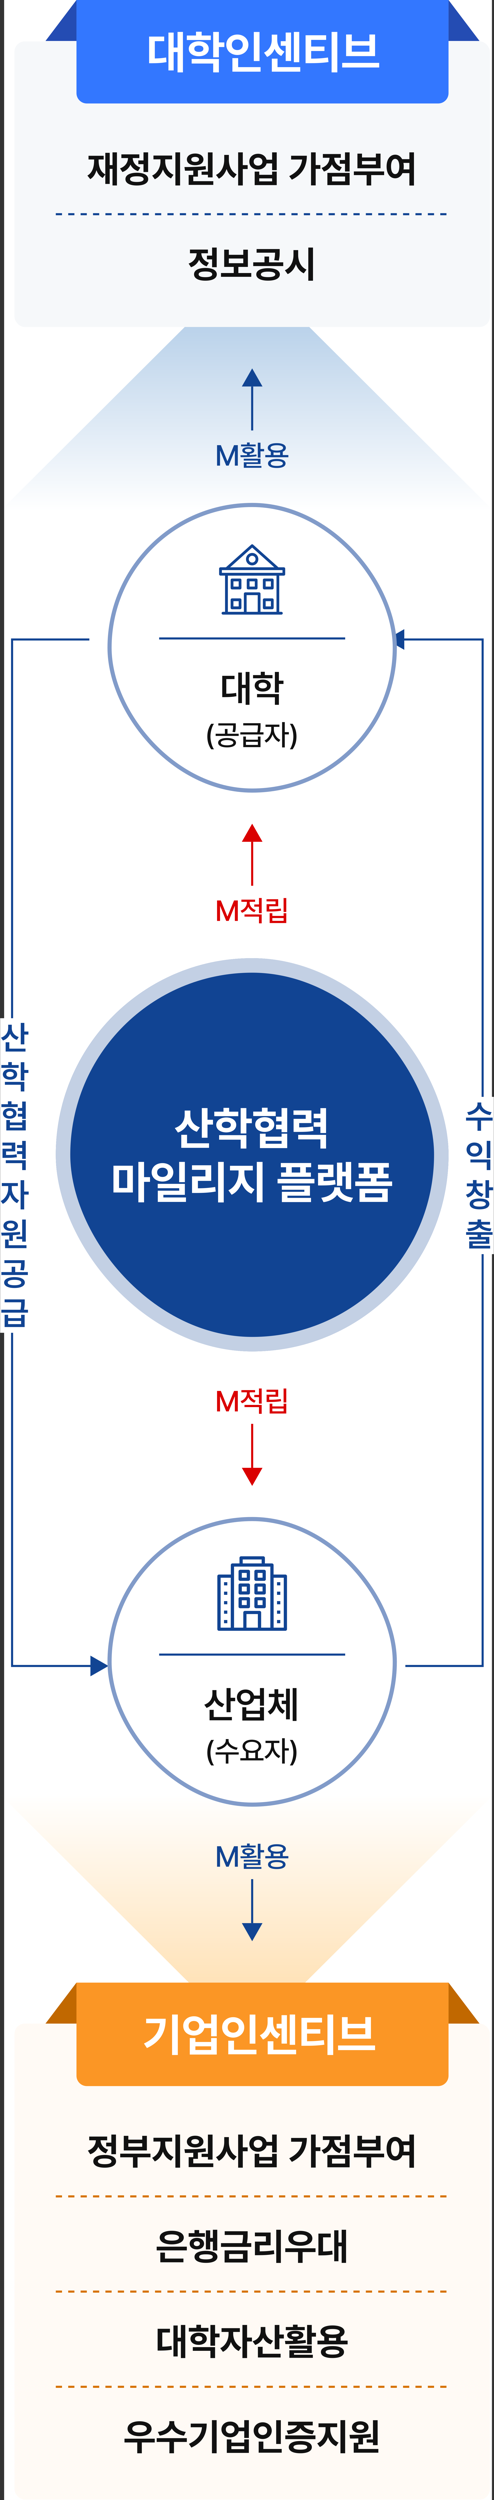 <svg width="239" height="1208" viewBox="0 0 239 1208" fill="none" xmlns="http://www.w3.org/2000/svg">
<rect x="0" y="0" width="239" height="1208" fill="#333333" stroke="none"/>
<rect width="236" height="1208" transform="translate(2)" fill="white"/>
<path d="M119.5 128L239 247L1.04033e-05 247L119.5 128Z" fill="url(#paint0_linear_1406_8673)"/>
<path d="M193.5 309L233.5 309L233.5 805L196.114 805" stroke="#114493"/>
<path d="M186.845 309L195.595 314L195.595 304L186.845 309Z" fill="#114493"/>
<path d="M45.845 805L5.845 805L5.845 309L43.23 309" stroke="#114493"/>
<path d="M52.5 805L43.75 800L43.75 810L52.5 805Z" fill="#114493"/>
<rect width="14" height="152" transform="translate(0.083 492)" fill="white"/>
<path d="M5.7 496.766C5.685 498.617 6.856 500.391 9.075 501.109L8.169 502.484C6.606 501.953 5.489 500.891 4.872 499.531C4.247 501.031 3.083 502.203 1.435 502.781L0.466 501.406C2.786 500.648 3.95 498.758 3.95 496.75L3.95 495.141H5.7V496.766ZM2.731 508.109V503.625H4.513V506.703H12.341V508.109H2.731ZM10.044 504.641V494.266H11.778V498.438H13.747V499.906H11.778V504.641H10.044ZM9.028 514.625V516H0.653L0.653 514.625H3.981V513.203H5.716L5.716 514.625H9.028ZM1.372 519.125C1.372 517.578 2.802 516.547 4.841 516.547C6.88 516.547 8.286 517.578 8.294 519.125C8.286 520.672 6.88 521.703 4.841 521.703C2.802 521.703 1.372 520.672 1.372 519.125ZM2.372 524.156V522.766H11.778V527.391H10.044V524.156H2.372ZM3.06 519.125C3.052 519.922 3.771 520.367 4.841 520.359C5.911 520.367 6.638 519.922 6.638 519.125C6.638 518.328 5.911 517.859 4.841 517.859C3.771 517.859 3.052 518.328 3.06 519.125ZM10.044 522.109V513.266H11.778V517.016H13.747V518.438H11.778V522.109H10.044ZM8.56 533.562V534.938H0.669L0.669 533.562H3.825V532.156H5.56V533.562H8.56ZM1.403 538C1.396 536.477 2.739 535.445 4.669 535.438C6.591 535.445 7.974 536.477 7.981 538C7.974 539.531 6.591 540.547 4.669 540.547C2.739 540.547 1.396 539.531 1.403 538ZM3.028 538C3.021 538.789 3.669 539.281 4.669 539.281C5.669 539.281 6.356 538.789 6.356 538C6.356 537.219 5.669 536.75 4.669 536.75C3.669 536.75 3.021 537.219 3.028 538ZM3.06 546.219V541.203H4.794V542.391H10.747V541.203H12.466V546.219H3.06ZM4.794 544.859H10.747V543.703H4.794V544.859ZM8.638 539.547V538.156H10.731V536.781H8.653L8.653 535.375H10.731V532.266H12.466L12.466 540.656H10.731V539.547H8.638ZM7.388 552.109V556.359H2.935V558.094C5.208 558.094 6.497 558.031 7.997 557.75L8.169 559.156C6.481 559.445 5.021 559.484 2.247 559.484H1.216L1.216 555.062H5.653V553.484H1.185V552.109H7.388ZM2.81 562.031L2.81 560.641H12.466L12.466 565.391H10.731L10.731 562.031H2.81ZM8.231 557.641V556.25H10.731V554.672H8.231V553.281H10.731V551.281H12.466V559.969H10.731V557.641H8.231ZM5.7 574.281C5.692 576.461 7.005 578.945 9.231 579.984L8.263 581.359C6.669 580.609 5.489 579.094 4.856 577.328C4.216 579.266 2.981 580.922 1.356 581.703L0.341 580.344C2.591 579.273 3.958 576.633 3.966 574.281V573.094H0.888L0.888 571.656H8.653V573.094H5.7V574.281ZM9.966 584.391V570.266H11.7V575.766H13.872V577.219H11.7V584.391H9.966ZM12.481 589.281L12.481 599.969H10.731V598.734H7.966V597.516H10.731L10.731 589.281H12.481ZM0.575 595.625C3.177 595.609 6.685 595.586 9.685 595.203L9.778 596.453C8.614 596.648 7.411 596.773 6.216 596.859V599.578H4.481V596.953C3.161 597.008 1.903 597.016 0.794 597.016L0.575 595.625ZM1.653 592.297C1.653 590.805 3.091 589.789 5.185 589.797C7.239 589.789 8.685 590.805 8.7 592.297C8.685 593.812 7.239 594.773 5.185 594.781C3.091 594.773 1.653 593.812 1.653 592.297ZM2.45 603.109V598.938H4.185L4.185 601.703H12.81V603.109H2.45ZM3.294 592.297C3.294 593.062 4.052 593.508 5.185 593.516C6.263 593.508 7.036 593.062 7.044 592.297C7.036 591.531 6.263 591.07 5.185 591.078C4.052 591.07 3.294 591.531 3.294 592.297ZM6.997 617.094C10.067 617.102 12.005 618.07 12.013 619.75C12.005 621.391 10.067 622.375 6.997 622.375C3.958 622.375 1.997 621.391 1.997 619.75C1.997 618.07 3.958 617.102 6.997 617.094ZM0.669 616.078V614.672H5.638V612.109H7.356V614.672H13.481V616.078H0.669ZM2.138 610.312V608.938H11.919V610.109C11.927 611.227 11.927 612.414 11.528 613.859L9.81 613.703C10.161 612.336 10.185 611.336 10.185 610.312H2.138ZM3.747 619.75C3.731 620.578 4.958 621.031 6.997 621.031C9.044 621.031 10.278 620.578 10.294 619.75C10.278 618.891 9.044 618.406 6.997 618.406C4.958 618.406 3.731 618.891 3.747 619.75ZM3.935 635.312V636.938H10.2V635.312H11.919V641.219H2.231L2.231 635.312H3.935ZM0.638 634.266V632.875H9.903C10.2 631.383 10.231 630.258 10.231 629.266H2.231V627.875H11.966V628.969C11.974 630.047 11.974 631.219 11.622 632.875H13.544V634.266H0.638ZM3.935 639.812H10.2V638.281H3.935V639.812Z" fill="#114493"/>
<rect width="14" height="76" transform="translate(224.917 530)" fill="white"/>
<path d="M232.831 533.438C232.823 535.211 234.815 537.016 237.831 537.406L237.144 538.812C234.745 538.453 232.839 537.273 231.917 535.68C230.995 537.273 229.097 538.453 226.722 538.812L226.034 537.406C229.019 537.016 231.003 535.227 231.003 533.438V532.719H232.831V533.438ZM225.472 541.469V540.031H238.347V541.469H232.737V546.391H231.019V541.469H225.472ZM237.237 560.281V565.391H235.487V561.688H227.597V560.281H237.237ZM225.722 555.469C225.722 553.484 227.347 552.062 229.534 552.078C231.714 552.062 233.339 553.484 233.331 555.469C233.339 557.484 231.714 558.883 229.534 558.891C227.347 558.883 225.722 557.484 225.722 555.469ZM227.425 555.469C227.417 556.672 228.3 557.414 229.534 557.406C230.745 557.414 231.628 556.672 231.628 555.469C231.628 554.289 230.745 553.555 229.534 553.547C228.3 553.555 227.417 554.289 227.425 555.469ZM235.487 559.594V551.266H237.237V559.594H235.487ZM230.55 573.281C230.542 574.836 231.69 576.32 233.909 576.922L233.112 578.297C231.495 577.852 230.347 576.898 229.706 575.688C229.089 577.055 227.917 578.125 226.253 578.641L225.409 577.281C227.636 576.648 228.815 575.008 228.815 573.281V573.219H225.862V571.844H228.815V570.203H230.565V571.844H233.503V573.219H230.55V573.281ZM227.237 581.75C227.237 580.078 229.05 579.125 232.019 579.125C234.964 579.125 236.745 580.078 236.753 581.75C236.745 583.406 234.964 584.359 232.019 584.359C229.05 584.359 227.237 583.406 227.237 581.75ZM228.972 581.75C228.972 582.594 230.058 583.031 232.019 583.031C233.948 583.031 235.034 582.594 235.034 581.75C235.034 580.891 233.948 580.469 232.019 580.469C230.058 580.469 228.972 580.891 228.972 581.75ZM234.878 578.828V570.266H236.612V573.719H238.581V575.141H236.612V578.828H234.878ZM238.315 595.375V596.656H232.753V597.688H236.737V601H228.706V601.969H237.128V603.266H227.003V599.812H235.034V598.938H226.987V597.688H231.034V596.656H225.503V595.375H238.315ZM226.065 593.609C228.854 593.469 230.495 592.719 230.854 591.719H226.737V590.422H231.034V589.234H232.753V590.422H237.081V591.719H232.933C233.276 592.719 234.917 593.469 237.737 593.609L237.222 594.906C234.683 594.75 232.784 594.062 231.894 592.922C231.003 594.062 229.112 594.75 226.55 594.906L226.065 593.609Z" fill="#114493"/>
<path d="M119.5 986L239 867L-1.04033e-05 867L119.5 986Z" fill="url(#paint1_linear_1406_8673)"/>
<rect x="7" y="20" width="230" height="138" rx="5" fill="#F6F8FA"/>
<path d="M56.574 73.621V89.617H54.43V81.602H53.076V88.879H50.949V84.3L49.684 85.978C48.198 85.196 47.24 83.869 46.669 82.243C46.142 84.115 45.201 85.644 43.672 86.559L42.283 84.836C44.718 83.465 45.526 80.635 45.535 77.576V77.066H42.828V75.273H50.158V77.066H47.715V77.576C47.715 80.362 48.541 83.017 50.949 84.265V73.85H53.076V79.773H54.43V73.621H56.574ZM71.656 73.621V83.113H69.424V79.334H66.928V77.523H69.424V73.621H71.656ZM58.068 81.356C60.688 80.477 61.883 78.385 61.935 76.381H58.719V74.588H67.402V76.381H64.221C64.265 78.244 65.407 80.125 67.894 80.951L66.787 82.709C65.029 82.138 63.808 80.978 63.113 79.545C62.41 81.171 61.127 82.481 59.228 83.131L58.068 81.356ZM60.688 86.559C60.688 84.616 62.779 83.474 66.189 83.465C69.608 83.474 71.7 84.616 71.709 86.559C71.7 88.501 69.608 89.635 66.189 89.635C62.779 89.635 60.688 88.501 60.688 86.559ZM62.92 86.559C62.92 87.473 64.071 87.93 66.189 87.93C68.316 87.93 69.468 87.473 69.477 86.559C69.468 85.636 68.316 85.179 66.189 85.188C64.071 85.179 62.92 85.636 62.92 86.559ZM79.936 77.981C79.927 80.564 81.263 83.333 83.943 84.449L82.731 86.207C80.85 85.407 79.549 83.816 78.828 81.883C78.107 83.983 76.78 85.741 74.891 86.611L73.607 84.836C76.262 83.649 77.633 80.688 77.633 77.981V76.996H74.24V75.168H83.275V76.996H79.936V77.981ZM84.857 89.617V73.621H87.125V89.617H84.857ZM102.84 73.639V85.715H100.59V84.449H97.531V82.92H100.59V73.639H102.84ZM89.234 80.723C92.161 80.705 96.116 80.661 99.5 80.248L99.623 81.848C98.357 82.059 97.048 82.208 95.756 82.305V85.346H93.506V87.543H103.191V89.336H91.273V84.555H93.506V82.436C92.073 82.489 90.711 82.498 89.498 82.498L89.234 80.723ZM90.412 77.049C90.412 75.344 92.056 74.175 94.438 74.184C96.758 74.175 98.419 75.344 98.428 77.049C98.419 78.763 96.758 79.87 94.438 79.861C92.056 79.87 90.412 78.763 90.412 77.049ZM92.539 77.049C92.53 77.822 93.295 78.253 94.438 78.244C95.51 78.253 96.283 77.822 96.301 77.049C96.283 76.258 95.51 75.818 94.438 75.818C93.295 75.818 92.53 76.258 92.539 77.049ZM110.732 77.242C110.724 80.107 111.945 82.999 114.512 84.238L113.158 86.031C111.444 85.179 110.284 83.597 109.625 81.672C108.922 83.737 107.691 85.434 105.881 86.33L104.492 84.519C107.208 83.272 108.482 80.213 108.482 77.242V74.852H110.732V77.242ZM115.215 89.617V73.621H117.465V79.791H119.82V81.689H117.465V89.617H115.215ZM124.865 74.307C126.904 74.289 128.53 75.458 128.97 77.172H131.65V73.621H133.883V82.217H131.65V78.965H128.979C128.565 80.723 126.922 81.918 124.865 81.918C122.404 81.918 120.594 80.318 120.611 78.086C120.594 75.897 122.404 74.289 124.865 74.307ZM122.738 78.086C122.729 79.281 123.608 80.037 124.865 80.037C126.078 80.037 126.948 79.281 126.957 78.086C126.948 76.891 126.078 76.161 124.865 76.17C123.608 76.161 122.729 76.891 122.738 78.086ZM123.213 89.441V82.92H125.428V84.467H131.65V82.92H133.883V89.441H123.213ZM125.428 87.631H131.65V86.189H125.428V87.631ZM152.727 73.621V79.756H154.994V81.602H152.727V89.582H150.477V73.621H152.727ZM139.93 85.1C143.718 83.201 145.757 80.652 146.179 77.084H140.844V75.256H148.455C148.438 80.037 146.574 84.177 141.195 86.822L139.93 85.1ZM169.145 73.621V82.867H166.912V79.141H164.381V77.312H166.912V73.621H169.145ZM155.574 81.127C158.167 80.292 159.362 78.253 159.424 76.24H156.207V74.43H164.891V76.24H161.709C161.735 78.068 162.887 79.993 165.383 80.828L164.275 82.603C162.5 82.023 161.278 80.855 160.584 79.413C159.881 81.013 158.598 82.287 156.717 82.885L155.574 81.127ZM158.387 89.441V83.535H169.145V89.441H158.387ZM160.637 87.648H166.947V85.293H160.637V87.648ZM185.844 82.85V84.607H179.586V89.617H177.371V84.607H171.201V82.85H185.844ZM172.924 81.303V74.236H175.139V76.082H181.854V74.236H184.104V81.303H172.924ZM175.139 79.51H181.854V77.84H175.139V79.51ZM191.188 74.746C192.629 74.746 193.824 75.528 194.554 76.908H198.061V73.621H200.275V89.652H198.061V83.658H194.721C194.009 85.24 192.734 86.154 191.188 86.154C188.762 86.154 187.021 83.957 187.039 80.441C187.021 76.952 188.762 74.746 191.188 74.746ZM189.184 80.441C189.175 82.823 189.992 84.124 191.188 84.115C192.392 84.124 193.191 82.823 193.191 80.441C193.191 78.068 192.392 76.768 191.188 76.768C189.992 76.768 189.175 78.068 189.184 80.441ZM195.178 78.719C195.283 79.246 195.336 79.826 195.336 80.441C195.336 80.942 195.301 81.417 195.23 81.865H198.061V78.719H195.178Z" fill="#111111"/>
<line x1="27" y1="103.5" x2="217" y2="103.5" stroke="#114493" stroke-dasharray="3 3"/>
<path d="M104.844 119.621V129.113H102.611V125.334H100.115V123.523H102.611V119.621H104.844ZM91.256 127.355C93.875 126.477 95.07 124.385 95.123 122.381H91.906V120.588H100.59V122.381H97.408C97.452 124.244 98.595 126.125 101.082 126.951L99.975 128.709C98.217 128.138 96.995 126.978 96.301 125.545C95.598 127.171 94.314 128.48 92.416 129.131L91.256 127.355ZM93.875 132.559C93.875 130.616 95.967 129.474 99.377 129.465C102.796 129.474 104.888 130.616 104.896 132.559C104.888 134.501 102.796 135.635 99.377 135.635C95.967 135.635 93.875 134.501 93.875 132.559ZM96.107 132.559C96.107 133.473 97.259 133.93 99.377 133.93C101.504 133.93 102.655 133.473 102.664 132.559C102.655 131.636 101.504 131.179 99.377 131.188C97.259 131.179 96.107 131.636 96.107 132.559ZM121.561 131.926V133.754H106.918V131.926H113.088V128.973H108.465V120.641H110.715V123.119H117.693V120.641H119.926V128.973H115.32V131.926H121.561ZM110.715 127.18H117.693V124.912H110.715V127.18ZM129.682 129.588C133.18 129.588 135.377 130.695 135.395 132.611C135.377 134.501 133.18 135.626 129.682 135.617C126.21 135.626 123.978 134.501 123.986 132.611C123.978 130.695 126.21 129.588 129.682 129.588ZM122.51 128.568V126.758H127.959V123.963H130.174V126.758H137.029V128.568H122.51ZM124.145 122.1V120.342H135.307V121.643C135.315 122.917 135.315 124.288 134.85 125.932L132.652 125.721C133.013 124.271 133.057 123.189 133.074 122.1H124.145ZM126.219 132.611C126.21 133.473 127.476 133.912 129.682 133.912C131.888 133.912 133.162 133.473 133.162 132.611C133.162 131.724 131.888 131.249 129.682 131.258C127.476 131.249 126.21 131.724 126.219 132.611ZM144.254 123.242C144.245 126.178 145.581 129.122 148.297 130.273L146.979 132.066C145.15 131.24 143.885 129.641 143.155 127.663C142.435 129.825 141.125 131.565 139.174 132.453L137.82 130.59C140.615 129.412 141.978 126.345 141.986 123.242V120.852H144.254V123.242ZM149.158 135.652V119.621H151.426V135.652H149.158Z" fill="#111111"/>
<path d="M36.999 0L37 19.8H22L36.999 0Z" fill="#244CB3"/>
<path d="M37 0H217V45C217 47.761 214.761 50 212 50H42C39.239 50 37 47.761 37 45V0Z" fill="#3377FF"/>
<path d="M217.001 0L217 19.8H232L217.001 0Z" fill="#244CB3"/>
<path d="M88.497 15.426V34.977H85.898V25.158H84.007V34.031H81.493V15.748H84.007V22.967H85.898V15.426H88.497ZM72.148 30.551V17.682H79.431V19.895H74.898V28.252C76.788 28.22 78.464 28.112 80.355 27.779L80.548 30.014C78.163 30.465 76.079 30.54 73.501 30.551H72.148ZM101.984 17.166V19.336H90.383V17.166H94.83V15.318H97.558V17.166H101.984ZM91.328 23.568C91.328 21.42 93.348 19.97 96.183 19.959C99.03 19.97 100.996 21.42 100.996 23.568C100.996 25.717 99.03 27.167 96.183 27.178C93.348 27.167 91.328 25.717 91.328 23.568ZM92.725 30.701V28.51H105.894V34.977H103.144V30.701H92.725ZM94.014 23.568C94.003 24.567 94.873 25.083 96.183 25.072C97.505 25.083 98.396 24.567 98.396 23.568C98.396 22.559 97.505 22.021 96.183 22.021C94.873 22.021 94.003 22.559 94.014 23.568ZM103.144 27.693V15.426H105.894V20.496H108.537V22.73H105.894V27.693H103.144ZM125.548 15.447V29.498H122.798V15.447H125.548ZM109.477 21.613C109.477 18.745 111.819 16.683 114.827 16.693C117.824 16.683 120.166 18.745 120.176 21.613C120.166 24.524 117.824 26.576 114.827 26.576C111.819 26.576 109.477 24.524 109.477 21.613ZM112.163 21.613C112.141 23.246 113.291 24.191 114.827 24.191C116.309 24.191 117.459 23.246 117.469 21.613C117.459 20.023 116.309 19.067 114.827 19.078C113.291 19.067 112.141 20.023 112.163 21.613ZM112.442 34.633V28.08H115.214V32.441H126.063V34.633H112.442ZM144.771 15.426V30.057H142.171V15.426H144.771ZM127.734 25.438C130.398 24.159 131.472 21.602 131.472 19.293V16.736H134.136V19.293C134.125 21.549 135.103 23.794 137.617 24.943L136.091 27.049C134.523 26.318 133.47 25.083 132.826 23.59C132.138 25.298 130.967 26.716 129.238 27.521L127.734 25.438ZM131.515 34.633V28.338H134.265V32.441H145.265V34.633H131.515ZM135.833 22.129V19.895H138.218V15.727H140.818V29.477H138.218V22.129H135.833ZM157.785 17.037V19.271H150.545V22.494H156.969V24.643H150.545V28.338C153.542 28.316 155.927 28.198 158.666 27.779L158.924 29.992C155.852 30.443 153.048 30.529 149.514 30.529H147.838V17.037H157.785ZM160.428 34.977V15.426H163.199V34.977H160.428ZM183.454 30.379V32.613H165.557V30.379H183.454ZM167.448 27.113V16.672H170.198V19.916H178.727V16.672H181.456V27.113H167.448ZM170.198 24.965H178.727V22.043H170.198V24.965Z" fill="white"/>
<path fill-rule="evenodd" clip-rule="evenodd" d="M121.5 186.75L121.5 208L122.5 208L122.5 186.75L121.5 186.75Z" fill="#114493"/>
<path d="M122 178L117 186.75L127 186.75L122 178Z" fill="#114493"/>
<path d="M105.012 215.102H106.844L109.975 222.771H110.098L113.229 215.102H115.061V225H113.625V217.85H113.529L110.631 224.986H109.441L106.529 217.836H106.447V225H105.012V215.102ZM126.022 213.912V216.961H127.772V218.068H126.022V221.131H124.723V213.912H126.022ZM116.301 219.969C117.252 219.969 118.352 219.962 119.501 219.935V219.244C118.092 219.114 117.217 218.547 117.231 217.631C117.217 216.633 118.366 216.045 120.143 216.045C121.907 216.045 123.048 216.633 123.055 217.631C123.048 218.54 122.187 219.107 120.799 219.244V219.88C121.893 219.832 123.001 219.743 124.026 219.6L124.135 220.447C121.504 220.878 118.591 220.898 116.438 220.898L116.301 219.969ZM116.616 215.689V214.787H119.501V213.803H120.799V214.787H123.684V215.689H116.616ZM117.928 222.553V221.65H126.022V224.207H119.255V225.137H126.473V226.039H117.956V223.373H124.737V222.553H117.928ZM118.462 217.631C118.462 218.123 119.097 218.424 120.143 218.424C121.175 218.424 121.818 218.123 121.811 217.631C121.818 217.159 121.175 216.893 120.143 216.893C119.097 216.893 118.462 217.159 118.462 217.631ZM139.513 219.887V220.939H128.343V219.887H131.023V218.239C130.073 217.856 129.539 217.241 129.546 216.428C129.539 214.972 131.228 214.124 133.921 214.131C136.608 214.124 138.289 214.972 138.296 216.428C138.289 217.241 137.756 217.856 136.806 218.246V219.887H139.513ZM129.669 223.947C129.669 222.546 131.255 221.773 133.921 221.773C136.553 221.773 138.139 222.546 138.146 223.947C138.139 225.362 136.553 226.135 133.921 226.135C131.255 226.135 129.669 225.362 129.669 223.947ZM130.886 216.428C130.879 217.248 132.014 217.706 133.921 217.713C135.815 217.706 136.963 217.248 136.956 216.428C136.963 215.607 135.815 215.136 133.921 215.129C132.014 215.136 130.879 215.607 130.886 216.428ZM130.982 223.947C130.975 224.713 132.048 225.15 133.921 225.137C135.767 225.15 136.847 224.713 136.847 223.947C136.847 223.195 135.767 222.771 133.921 222.771C132.048 222.771 130.975 223.195 130.982 223.947ZM132.335 219.887H135.521V218.581C135.042 218.656 134.502 218.697 133.921 218.697C133.347 218.697 132.814 218.656 132.335 218.588V219.887Z" fill="#114493"/>
<rect x="53" y="244" width="138" height="138" rx="69" fill="white"/>
<rect x="53" y="244" width="138" height="138" rx="69" stroke="#819BC9" stroke-width="2"/>
<g clip-path="url(#clip0_1406_8673)">
<path d="M137.334 274.117H134.693L122.451 263.173C122.193 262.935 121.807 262.935 121.549 263.173L109.307 274.117H106.666C106.301 274.117 106 274.42 106 274.787V277.464C106 277.831 106.301 278.133 106.666 278.133H108.878V295.64H107.868C107.503 295.64 107.203 295.942 107.203 296.309C107.203 296.676 107.503 296.978 107.868 296.978H136.132C136.497 296.978 136.797 296.676 136.797 296.309C136.797 295.942 136.497 295.64 136.132 295.64H135.101V278.154H137.313C137.678 278.154 137.979 277.852 137.979 277.485V274.808C138 274.42 137.699 274.117 137.334 274.117ZM122 264.576L132.674 274.117H111.326L122 264.576ZM119.315 295.64V287.566H124.685V295.64H119.315ZM133.769 295.64H126.038V286.897C126.038 286.53 125.737 286.228 125.372 286.228H118.65C118.285 286.228 117.984 286.53 117.984 286.897V295.64H110.252V278.154H133.769V295.64ZM136.647 276.794H107.353V275.477H136.668V276.794H136.647Z" fill="#114493"/>
<path d="M122 267.188C120.346 267.188 119.015 268.526 119.015 270.189C119.015 271.851 120.346 273.189 122 273.189C123.654 273.189 124.985 271.851 124.985 270.189C124.985 268.526 123.654 267.188 122 267.188ZM122 271.829C121.098 271.829 120.368 271.095 120.368 270.189C120.368 269.282 121.098 268.548 122 268.548C122.902 268.548 123.632 269.282 123.632 270.189C123.632 271.095 122.902 271.829 122 271.829Z" fill="#114493"/>
<path d="M112.25 284.803H116.137C116.502 284.803 116.803 284.501 116.803 284.134V280.227C116.803 279.86 116.502 279.557 116.137 279.557H112.25C111.885 279.557 111.584 279.86 111.584 280.227V284.134C111.584 284.501 111.885 284.803 112.25 284.803ZM112.937 280.896H115.471V283.443H112.937V280.896Z" fill="#114493"/>
<path d="M120.046 284.803H123.933C124.298 284.803 124.599 284.501 124.599 284.134V280.227C124.599 279.86 124.298 279.558 123.933 279.558H120.046C119.681 279.558 119.38 279.86 119.38 280.227V284.134C119.38 284.501 119.681 284.803 120.046 284.803ZM120.733 280.896H123.267V283.443H120.733V280.896Z" fill="#114493"/>
<path d="M127.842 284.803H131.729C132.094 284.803 132.395 284.501 132.395 284.134V280.227C132.395 279.86 132.094 279.557 131.729 279.557H127.842C127.476 279.557 127.176 279.86 127.176 280.227V284.134C127.176 284.501 127.476 284.803 127.842 284.803ZM128.529 280.896H131.063V283.443H128.529V280.896Z" fill="#114493"/>
<path d="M112.25 294.388H116.137C116.502 294.388 116.803 294.086 116.803 293.719V289.812C116.803 289.445 116.502 289.142 116.137 289.142H112.25C111.885 289.142 111.584 289.445 111.584 289.812V293.719C111.584 294.086 111.885 294.388 112.25 294.388ZM112.937 290.481H115.471V293.028H112.937V290.481Z" fill="#114493"/>
<path d="M127.842 294.388H131.729C132.094 294.388 132.395 294.086 132.395 293.719V289.812C132.395 289.445 132.094 289.142 131.729 289.142H127.842C127.476 289.142 127.176 289.445 127.176 289.812V293.719C127.176 294.086 127.476 294.388 127.842 294.388ZM128.529 290.481H131.063V293.028H128.529V290.481Z" fill="#114493"/>
</g>
<line x1="77" y1="308.5" x2="167" y2="308.5" stroke="#114493"/>
<path d="M120.703 324.674V340.564H118.84V332.461H117.047V339.756H115.254V324.973H117.047V330.896H118.84V324.674H120.703ZM107.52 336.855V326.555H113.461V328.137H109.488V335.203C111.211 335.186 112.635 335.098 114.252 334.799L114.393 336.398C112.468 336.785 110.807 336.838 108.592 336.855H107.52ZM131.843 326.203V327.75H122.422V326.203H126.166V324.604H128.117V326.203H131.843ZM123.23 331.266C123.23 329.525 124.839 328.365 127.132 328.365C129.426 328.365 131.008 329.525 131.017 331.266C131.008 333.006 129.426 334.166 127.132 334.166C124.839 334.166 123.23 333.006 123.23 331.266ZM124.355 336.926V335.361H134.937V340.564H132.986V336.926H124.355ZM125.129 331.266C125.12 332.162 125.928 332.663 127.132 332.654C128.337 332.663 129.154 332.162 129.154 331.266C129.154 330.369 128.337 329.842 127.132 329.842C125.928 329.842 125.12 330.369 125.129 331.266ZM132.986 334.623V324.674H134.937V328.893H137.152V330.492H134.937V334.623H132.986Z" fill="#111111"/>
<path d="M100.312 355.898C100.312 353.472 100.962 351.455 102.186 349.732H103.525C102.575 351.004 101.823 353.602 101.816 355.898C101.823 358.195 102.575 360.786 103.525 362.064H102.186C100.962 360.342 100.312 358.325 100.312 355.898ZM109.839 356.609C112.491 356.609 114.166 357.45 114.173 358.879C114.166 360.301 112.491 361.142 109.839 361.135C107.214 361.142 105.532 360.301 105.532 358.879C105.532 357.45 107.214 356.609 109.839 356.609ZM104.329 355.598V354.545H108.799V352.248H110.071V354.545H115.471V355.598H104.329ZM105.628 350.553V349.514H114.077V350.539C114.084 351.517 114.084 352.528 113.735 353.793L112.464 353.656C112.792 352.405 112.792 351.503 112.792 350.553H105.628ZM106.831 358.879C106.817 359.672 107.986 360.13 109.839 360.137C111.712 360.13 112.874 359.672 112.887 358.879C112.874 358.072 111.712 357.601 109.839 357.594C107.986 357.601 106.817 358.072 106.831 358.879ZM118.982 355.898V357.43H124.765V355.898H126.036V361.012H117.697V355.898H118.982ZM116.275 354.9V353.848H124.471C124.765 352.446 124.779 351.407 124.779 350.512H117.683V349.445H126.064V350.375C126.071 351.305 126.071 352.364 125.749 353.848H127.486V354.9H116.275ZM118.982 359.945H124.765V358.441H118.982V359.945ZM132.5 352.521C132.493 354.456 133.771 356.616 135.631 357.498L134.892 358.51C133.518 357.854 132.425 356.473 131.871 354.873C131.31 356.616 130.162 358.127 128.767 358.824L128.002 357.799C129.861 356.903 131.208 354.593 131.215 352.521V351.223H128.453V350.143H135.166V351.223H132.5V352.521ZM136.478 361.162V348.912H137.777V353.766H139.746V354.859H137.777V361.162H136.478ZM143.434 355.898C143.434 358.325 142.785 360.342 141.561 362.064H140.221C141.171 360.793 141.923 358.195 141.93 355.898C141.923 353.602 141.171 351.011 140.221 349.732H141.561C142.785 351.455 143.434 353.472 143.434 355.898Z" fill="#111111"/>
<path fill-rule="evenodd" clip-rule="evenodd" d="M122.5 406.75V428H121.5V406.75H122.5Z" fill="#DA0000"/>
<path d="M122 398L127 406.75H117L122 398Z" fill="#DA0000"/>
<path d="M105.012 435.102H106.844L109.975 442.771H110.098L113.229 435.102H115.061V445H113.625V437.85H113.529L110.631 444.986H109.441L106.529 437.836H106.447V445H105.012V435.102ZM120.772 436.086C120.765 437.631 121.873 439.142 123.725 439.777L123.055 440.789C121.681 440.317 120.663 439.333 120.13 438.123C119.596 439.47 118.523 440.55 117.067 441.062L116.397 440.037C118.277 439.395 119.453 437.761 119.446 436.1V435.758H116.794V434.705H123.397V435.758H120.772V436.086ZM118.297 442.908V441.855H126.596V446.162H125.297V442.908H118.297ZM123.028 438.096V437.029H125.297V433.912H126.596V441.24H125.297V438.096H123.028ZM138.501 433.926V440.68H137.202V433.926H138.501ZM128.958 435.553V434.5H134.591V437.918H130.257V439.367C132.404 439.36 133.969 439.306 135.835 438.998L135.999 440.051C133.996 440.379 132.328 440.434 130.011 440.447H128.986V436.906H133.306V435.553H128.958ZM130.462 446.012V441.254H131.761V442.58H137.216V441.254H138.501V446.012H130.462ZM131.761 444.959H137.216V443.605H131.761V444.959Z" fill="#DA0000"/>
<rect x="27" y="463" width="190" height="190" rx="95" fill="#114493"/>
<rect x="30.5" y="466.5" width="183" height="183" rx="91.5" stroke="white" stroke-opacity="0.75" stroke-width="7"/>
<path d="M92.102 538.777C92.091 541.28 93.509 543.708 96.678 544.729L95.238 546.877C93.1 546.157 91.618 544.761 90.769 542.978C89.899 544.933 88.342 546.469 86.086 547.242L84.561 545.072C87.901 544.041 89.33 541.42 89.352 538.756V536.629H92.102V538.777ZM87.697 554.633V548.338H90.49V552.441H101.125V554.633H87.697ZM97.644 549.756V535.426H100.394V541.076H103.037V543.396H100.394V549.756H97.644ZM115.278 537.166V539.336H103.676V537.166H108.124V535.318H110.852V537.166H115.278ZM104.622 543.568C104.622 541.42 106.641 539.97 109.477 539.959C112.324 539.97 114.29 541.42 114.29 543.568C114.29 545.717 112.324 547.167 109.477 547.178C106.641 547.167 104.622 545.717 104.622 543.568ZM106.018 550.701V548.51H119.188V554.977H116.438V550.701H106.018ZM107.307 543.568C107.297 544.567 108.167 545.083 109.477 545.072C110.798 545.083 111.69 544.567 111.69 543.568C111.69 542.559 110.798 542.021 109.477 542.021C108.167 542.021 107.297 542.559 107.307 543.568ZM116.438 547.693V535.426H119.188V540.496H121.831V542.73H119.188V547.693H116.438ZM133.384 537.123V539.271H122.513V537.123H126.724V535.254H129.452V537.123H133.384ZM123.48 543.396C123.458 541.291 125.36 539.83 128.056 539.83C130.742 539.83 132.675 541.291 132.697 543.396C132.675 545.513 130.742 546.931 128.056 546.941C125.36 546.931 123.458 545.513 123.48 543.396ZM125.757 554.762V547.801H128.507V549.24H136.242V547.801H138.949V554.762H125.757ZM126.036 543.396C126.026 544.374 126.821 544.954 128.056 544.943C129.281 544.954 130.14 544.374 130.14 543.396C130.14 542.419 129.281 541.882 128.056 541.871C126.821 541.882 126.026 542.419 126.036 543.396ZM128.507 552.656H136.242V551.281H128.507V552.656ZM133.556 545.652V543.461H136.22V541.807H133.599V539.594H136.22V535.426H138.949V547.07H136.22V545.652H133.556ZM150.652 536.564V542.666H144.744V544.75C147.645 544.75 149.385 544.653 151.361 544.277L151.619 546.469C149.331 546.877 147.279 546.931 143.498 546.941H142.037V540.625H147.902V538.713H141.994V536.564H150.652ZM144.272 550.551V548.359H157.742V554.977H155.014V550.551H144.272ZM151.77 544.471V542.301H155.014V540.324H151.77V538.154H155.014V535.447H157.742V547.479H155.014V544.471H151.77ZM64.279 563.273V576.207H54.89V563.273H64.279ZM57.597 574.037H61.55V565.422H57.597V574.037ZM66.943 580.977V561.426H69.693V568.795H72.572V571.072H69.693V580.977H66.943ZM78.625 562.006C81.601 561.995 83.835 563.864 83.846 566.475C83.835 569.063 81.601 570.911 78.625 570.922C75.607 570.911 73.362 569.063 73.362 566.475C73.362 563.864 75.607 561.995 78.625 562.006ZM76.026 566.475C76.004 567.871 77.111 568.698 78.625 568.709C80.108 568.698 81.193 567.871 81.203 566.475C81.193 565.067 80.108 564.24 78.625 564.24C77.121 564.24 76.004 565.067 76.026 566.475ZM76.305 574.145V572.039H89.432V577.346H79.033V578.613H89.969V580.762H76.348V575.348H86.703V574.145H76.305ZM86.682 571.223V561.426H89.432V571.223H86.682ZM108.247 561.426V581.02H105.518V561.426H108.247ZM92.886 565.271V563.059H102.188V570.6H95.743V574.188C98.729 574.166 101.254 574.016 104.122 573.543L104.358 575.756C101.146 576.325 98.235 576.443 94.669 576.443H92.907V568.43H99.395V565.271H92.886ZM118.232 566.754C118.221 569.912 119.854 573.296 123.131 574.66L121.648 576.809C119.349 575.831 117.759 573.887 116.879 571.523C115.998 574.091 114.376 576.239 112.066 577.303L110.498 575.133C113.742 573.683 115.418 570.062 115.418 566.754V565.551H111.271V563.316H122.314V565.551H118.232V566.754ZM124.248 580.977V561.426H127.019V580.977H124.248ZM150.534 561.963V564.004H147.978V566.582H150.405V568.623H135.989V566.582H138.396V564.004H135.86V561.963H150.534ZM134.292 571.803V569.654H152.124V571.803H134.292ZM136.355 574.896V572.92H149.954V577.754H139.062V578.828H150.47V580.848H136.376V575.885H147.247V574.896H136.355ZM141.146 566.582H145.228V564.004H141.146V566.582ZM169.887 561.447V574.574H167.287V568.387H165.59V572.963H163.033V561.791H165.59V566.174H167.287V561.447H169.887ZM153.859 564.971V562.779H161.314V568.73H156.523V570.653C158.661 570.621 160.262 570.503 162.109 570.148L162.346 572.297C160.1 572.748 158.178 572.802 155.234 572.812H153.881V566.754H158.672V564.971H153.859ZM155.428 578.764C159.606 578.237 161.722 576.121 161.722 574.059V573.715H164.472V574.059C164.462 576.121 166.567 578.237 170.789 578.764L169.693 580.891C166.578 580.45 164.301 579.129 163.108 577.303C161.894 579.129 159.617 580.45 156.523 580.891L155.428 578.764ZM189.711 570.9V573.07H171.879V570.9H179.399V569.332H173.577V567.141H175.983V564.154H173.448V561.963H188.122V564.154H185.565V567.141H187.993V569.332H182.149V570.9H189.711ZM173.942 580.762V574.402H187.584V580.762H173.942ZM176.649 578.57H184.899V576.551H176.649V578.57ZM178.733 567.141H182.815V564.154H178.733V567.141Z" fill="white"/>
<path d="M105.012 672.102H106.844L109.975 679.771H110.098L113.229 672.102H115.061V682H113.625V674.85H113.529L110.631 681.986H109.441L106.529 674.836H106.447V682H105.012V672.102ZM120.772 673.086C120.765 674.631 121.873 676.142 123.725 676.777L123.055 677.789C121.681 677.317 120.663 676.333 120.13 675.123C119.596 676.47 118.523 677.55 117.067 678.062L116.397 677.037C118.277 676.395 119.453 674.761 119.446 673.1V672.758H116.794V671.705H123.397V672.758H120.772V673.086ZM118.297 679.908V678.855H126.596V683.162H125.297V679.908H118.297ZM123.028 675.096V674.029H125.297V670.912H126.596V678.24H125.297V675.096H123.028ZM138.501 670.926V677.68H137.202V670.926H138.501ZM128.958 672.553V671.5H134.591V674.918H130.257V676.367C132.404 676.36 133.969 676.306 135.835 675.998L135.999 677.051C133.996 677.379 132.328 677.434 130.011 677.447H128.986V673.906H133.306V672.553H128.958ZM130.462 683.012V678.254H131.761V679.58H137.216V678.254H138.501V683.012H130.462ZM131.761 681.959H137.216V680.605H131.761V681.959Z" fill="#DA0000"/>
<path fill-rule="evenodd" clip-rule="evenodd" d="M121.5 709.25V688H122.5V709.25H121.5Z" fill="#DA0000"/>
<path d="M122 718L117 709.25H127L122 718Z" fill="#DA0000"/>
<rect x="53" y="734" width="138" height="138" rx="69" fill="white"/>
<rect x="53" y="734" width="138" height="138" rx="69" stroke="#819BC9" stroke-width="2"/>
<path d="M138.068 760.823H132.359V756.204C132.359 755.788 132.005 755.446 131.576 755.446H128.165V752.758C128.165 752.342 127.811 752 127.382 752H116.645C116.215 752 115.861 752.342 115.861 752.758V755.446H112.451C112.021 755.446 111.668 755.788 111.668 756.204V760.823H105.933C105.503 760.823 105.149 761.165 105.149 761.58V787.242C105.149 787.658 105.503 788 105.933 788H138.068C138.498 788 138.852 787.658 138.852 787.242V761.58C138.852 761.165 138.498 760.823 138.068 760.823ZM117.428 753.54H126.573V755.446H117.428V753.54ZM106.741 762.363H111.642V786.485H106.741V762.363ZM113.234 756.986H130.792V786.485H126.346V779.153C126.346 778.737 125.992 778.395 125.563 778.395H118.489C118.059 778.395 117.706 778.737 117.706 779.153V786.485H113.234V756.986ZM119.247 786.485V779.91H124.754V786.485H119.247ZM137.285 786.485H132.384V762.363H137.285V786.485Z" fill="#114493"/>
<path d="M116.19 763.878H120.157C120.586 763.878 120.94 763.536 120.94 763.12V759.283C120.94 758.868 120.586 758.525 120.157 758.525H116.19C115.761 758.525 115.407 758.868 115.407 759.283V763.12C115.407 763.536 115.761 763.878 116.19 763.878ZM116.999 760.041H119.374V762.338H116.999V760.041Z" fill="#114493"/>
<path d="M123.845 763.878H127.811C128.241 763.878 128.594 763.536 128.594 763.12V759.283C128.594 758.868 128.241 758.525 127.811 758.525H123.845C123.415 758.525 123.062 758.868 123.062 759.283V763.12C123.062 763.536 123.415 763.878 123.845 763.878ZM124.653 760.041H127.028V762.338H124.653V760.041Z" fill="#114493"/>
<path d="M116.19 770.477H120.157C120.586 770.477 120.94 770.134 120.94 769.719V765.882C120.94 765.466 120.586 765.124 120.157 765.124H116.19C115.761 765.124 115.407 765.466 115.407 765.882V769.719C115.407 770.134 115.761 770.477 116.19 770.477ZM116.999 766.664H119.374V768.961H116.999V766.664Z" fill="#114493"/>
<path d="M123.845 770.477H127.811C128.241 770.477 128.594 770.134 128.594 769.719V765.882C128.594 765.466 128.241 765.124 127.811 765.124H123.845C123.415 765.124 123.062 765.466 123.062 765.882V769.719C123.062 770.134 123.415 770.477 123.845 770.477ZM124.653 766.664H127.028V768.961H124.653V766.664Z" fill="#114493"/>
<path d="M120.157 777.1C120.586 777.1 120.94 776.758 120.94 776.342V772.505C120.94 772.09 120.586 771.747 120.157 771.747H116.19C115.761 771.747 115.407 772.09 115.407 772.505V776.342C115.407 776.758 115.761 777.1 116.19 777.1H120.157ZM116.999 773.263H119.374V775.56H116.999V773.263Z" fill="#114493"/>
<path d="M123.845 777.1H127.811C128.241 777.1 128.594 776.758 128.594 776.342V772.505C128.594 772.09 128.241 771.747 127.811 771.747H123.845C123.415 771.747 123.062 772.09 123.062 772.505V776.342C123.062 776.758 123.415 777.1 123.845 777.1ZM124.653 773.263H127.028V775.56H124.653V773.263Z" fill="#114493"/>
<path d="M109.974 764.513H108.383V766.053H109.974V764.513Z" fill="#114493"/>
<path d="M109.974 769.083H108.383V770.623H109.974V769.083Z" fill="#114493"/>
<path d="M109.974 773.654H108.383V775.193H109.974V773.654Z" fill="#114493"/>
<path d="M109.974 778.224H108.383V779.764H109.974V778.224Z" fill="#114493"/>
<path d="M109.974 782.794H108.383V784.334H109.974V782.794Z" fill="#114493"/>
<path d="M135.618 764.513H134.026V766.053H135.618V764.513Z" fill="#114493"/>
<path d="M135.618 769.083H134.026V770.623H135.618V769.083Z" fill="#114493"/>
<path d="M135.618 773.654H134.026V775.193H135.618V773.654Z" fill="#114493"/>
<path d="M135.618 778.224H134.026V779.764H135.618V778.224Z" fill="#114493"/>
<path d="M135.618 782.794H134.026V784.334H135.618V782.794Z" fill="#114493"/>
<line x1="77" y1="799.5" x2="167" y2="799.5" stroke="#114493"/>
<path d="M104.723 818.486C104.705 820.569 106.023 822.564 108.52 823.373L107.5 824.92C105.742 824.322 104.485 823.127 103.791 821.598C103.088 823.285 101.778 824.604 99.924 825.254L98.834 823.707C101.444 822.854 102.754 820.728 102.754 818.469V816.658H104.723V818.486ZM101.383 831.248V826.203H103.387V829.666H112.193V831.248H101.383ZM109.609 827.346V815.674H111.561V820.367H113.775V822.02H111.561V827.346H109.609ZM118.816 816.377C120.873 816.368 122.49 817.555 122.885 819.295H125.759V815.674H127.711V824.199H125.759V820.877H122.903C122.525 822.661 120.89 823.865 118.816 823.865C116.382 823.865 114.615 822.301 114.615 820.104C114.615 817.933 116.382 816.368 118.816 816.377ZM116.478 820.104C116.478 821.378 117.445 822.222 118.816 822.213C120.152 822.222 121.11 821.378 121.119 820.104C121.11 818.829 120.152 818.003 118.816 818.012C117.445 818.003 116.478 818.829 116.478 820.104ZM117.234 831.371V824.938H119.168V826.625H125.759V824.938H127.711V831.371H117.234ZM119.168 829.789H125.759V828.137H119.168V829.789ZM134.632 820.525C134.632 822.986 135.643 825.465 137.867 826.66L136.777 828.102C135.3 827.319 134.298 825.922 133.727 824.252C133.164 826.054 132.162 827.601 130.677 828.471L129.535 826.994C131.785 825.693 132.778 823.039 132.786 820.525V820.033H130.079V818.451H132.786V816.236H134.632V818.451H137.286V820.033H134.632V820.525ZM136.302 823.391V821.773H138.376V815.973H140.222V830.791H138.376V823.391H136.302ZM141.593 831.564V815.674H143.456V831.564H141.593Z" fill="#111111"/>
<path d="M100.312 846.898C100.312 844.472 100.962 842.455 102.186 840.732H103.525C102.575 842.004 101.823 844.602 101.816 846.898C101.823 849.195 102.575 851.786 103.525 853.064H102.186C100.962 851.342 100.312 849.325 100.312 846.898ZM110.59 840.992C110.584 842.619 112.573 844.144 114.979 844.465L114.473 845.531C112.47 845.21 110.714 844.171 109.914 842.729C109.114 844.171 107.357 845.21 105.368 845.531L104.848 844.465C107.248 844.144 109.23 842.64 109.237 840.992V840.322H110.59V840.992ZM104.315 847.801V846.734H115.485V847.801H110.508V852.162H109.237V847.801H104.315ZM127.486 849.551V850.631H116.275V849.551H118.954V846.352C117.949 845.798 117.334 844.923 117.341 843.822C117.334 841.895 119.228 840.63 121.853 840.623C124.485 840.63 126.378 841.895 126.378 843.822C126.378 844.902 125.79 845.771 124.806 846.324V849.551H127.486ZM118.599 843.822C118.599 845.135 119.932 845.989 121.853 845.996C123.76 845.989 125.114 845.135 125.12 843.822C125.114 842.503 123.76 841.662 121.853 841.662C119.932 841.662 118.599 842.503 118.599 843.822ZM120.24 849.551H123.493V846.83C122.994 846.946 122.441 847.008 121.853 847.008C121.279 847.008 120.732 846.946 120.24 846.83V849.551ZM132.5 843.521C132.493 845.456 133.771 847.616 135.631 848.498L134.892 849.51C133.518 848.854 132.425 847.473 131.871 845.873C131.31 847.616 130.162 849.127 128.767 849.824L128.002 848.799C129.861 847.903 131.208 845.593 131.215 843.521V842.223H128.453V841.143H135.166V842.223H132.5V843.521ZM136.478 852.162V839.912H137.777V844.766H139.746V845.859H137.777V852.162H136.478ZM143.434 846.898C143.434 849.325 142.785 851.342 141.561 853.064H140.221C141.171 851.793 141.923 849.195 141.93 846.898C141.923 844.602 141.171 842.011 140.221 840.732H141.561C142.785 842.455 143.434 844.472 143.434 846.898Z" fill="#111111"/>
<path d="M105.012 892.102H106.844L109.975 899.771H110.098L113.229 892.102H115.061V902H113.625V894.85H113.529L110.631 901.986H109.441L106.529 894.836H106.447V902H105.012V892.102ZM126.022 890.912V893.961H127.772V895.068H126.022V898.131H124.723V890.912H126.022ZM116.301 896.969C117.252 896.969 118.352 896.962 119.501 896.935V896.244C118.092 896.114 117.217 895.547 117.231 894.631C117.217 893.633 118.366 893.045 120.143 893.045C121.907 893.045 123.048 893.633 123.055 894.631C123.048 895.54 122.187 896.107 120.799 896.244V896.88C121.893 896.832 123.001 896.743 124.026 896.6L124.135 897.447C121.504 897.878 118.591 897.898 116.438 897.898L116.301 896.969ZM116.616 892.689V891.787H119.501V890.803H120.799V891.787H123.684V892.689H116.616ZM117.928 899.553V898.65H126.022V901.207H119.255V902.137H126.473V903.039H117.956V900.373H124.737V899.553H117.928ZM118.462 894.631C118.462 895.123 119.097 895.424 120.143 895.424C121.175 895.424 121.818 895.123 121.811 894.631C121.818 894.159 121.175 893.893 120.143 893.893C119.097 893.893 118.462 894.159 118.462 894.631ZM139.513 896.887V897.939H128.343V896.887H131.023V895.239C130.073 894.856 129.539 894.241 129.546 893.428C129.539 891.972 131.228 891.124 133.921 891.131C136.608 891.124 138.289 891.972 138.296 893.428C138.289 894.241 137.756 894.856 136.806 895.246V896.887H139.513ZM129.669 900.947C129.669 899.546 131.255 898.773 133.921 898.773C136.553 898.773 138.139 899.546 138.146 900.947C138.139 902.362 136.553 903.135 133.921 903.135C131.255 903.135 129.669 902.362 129.669 900.947ZM130.886 893.428C130.879 894.248 132.014 894.706 133.921 894.713C135.815 894.706 136.963 894.248 136.956 893.428C136.963 892.607 135.815 892.136 133.921 892.129C132.014 892.136 130.879 892.607 130.886 893.428ZM130.982 900.947C130.975 901.713 132.048 902.15 133.921 902.137C135.767 902.15 136.847 901.713 136.847 900.947C136.847 900.195 135.767 899.771 133.921 899.771C132.048 899.771 130.975 900.195 130.982 900.947ZM132.335 896.887H135.521V895.581C135.042 895.656 134.502 895.697 133.921 895.697C133.347 895.697 132.814 895.656 132.335 895.588V896.887Z" fill="#114493"/>
<path fill-rule="evenodd" clip-rule="evenodd" d="M121.5 929.25V908H122.5V929.25H121.5Z" fill="#114493"/>
<path d="M122 938L117 929.25H127L122 938Z" fill="#114493"/>
<rect x="7" y="977.8" width="230" height="230" rx="5" fill="#FFFAF5"/>
<path d="M56.1 1031.42V1040.91H53.867V1037.13H51.371V1035.32H53.867V1031.42H56.1ZM42.512 1039.16C45.131 1038.28 46.326 1036.18 46.379 1034.18H43.162V1032.39H51.846V1034.18H48.664C48.708 1036.04 49.851 1037.93 52.338 1038.75L51.23 1040.51C49.473 1039.94 48.251 1038.78 47.557 1037.34C46.853 1038.97 45.57 1040.28 43.672 1040.93L42.512 1039.16ZM45.131 1044.36C45.131 1042.42 47.223 1041.27 50.633 1041.26C54.052 1041.27 56.144 1042.42 56.152 1044.36C56.144 1046.3 54.052 1047.43 50.633 1047.43C47.223 1047.43 45.131 1046.3 45.131 1044.36ZM47.363 1044.36C47.363 1045.27 48.515 1045.73 50.633 1045.73C52.76 1045.73 53.911 1045.27 53.92 1044.36C53.911 1043.44 52.76 1042.98 50.633 1042.99C48.515 1042.98 47.363 1043.44 47.363 1044.36ZM72.799 1040.65V1042.41H66.541V1047.42H64.326V1042.41H58.156V1040.65H72.799ZM59.879 1039.1V1032.04H62.094V1033.88H68.809V1032.04H71.059V1039.1H59.879ZM62.094 1037.31H68.809V1035.64H62.094V1037.31ZM79.936 1035.78C79.927 1038.36 81.263 1041.13 83.943 1042.25L82.731 1044.01C80.85 1043.21 79.549 1041.62 78.828 1039.68C78.107 1041.78 76.78 1043.54 74.891 1044.41L73.607 1042.64C76.262 1041.45 77.633 1038.49 77.633 1035.78V1034.8H74.24V1032.97H83.275V1034.8H79.936V1035.78ZM84.857 1047.42V1031.42H87.125V1047.42H84.857ZM102.84 1031.44V1043.51H100.59V1042.25H97.531V1040.72H100.59V1031.44H102.84ZM89.234 1038.52C92.161 1038.51 96.116 1038.46 99.5 1038.05L99.623 1039.65C98.357 1039.86 97.048 1040.01 95.756 1040.1V1043.15H93.506V1045.34H103.191V1047.14H91.273V1042.35H93.506V1040.24C92.073 1040.29 90.711 1040.3 89.498 1040.3L89.234 1038.52ZM90.412 1034.85C90.412 1033.14 92.056 1031.97 94.438 1031.98C96.758 1031.97 98.419 1033.14 98.428 1034.85C98.419 1036.56 96.758 1037.67 94.438 1037.66C92.056 1037.67 90.412 1036.56 90.412 1034.85ZM92.539 1034.85C92.53 1035.62 93.295 1036.05 94.438 1036.04C95.51 1036.05 96.283 1035.62 96.301 1034.85C96.283 1034.06 95.51 1033.62 94.438 1033.62C93.295 1033.62 92.53 1034.06 92.539 1034.85ZM110.732 1035.04C110.724 1037.91 111.945 1040.8 114.512 1042.04L113.158 1043.83C111.444 1042.98 110.284 1041.4 109.625 1039.47C108.922 1041.54 107.691 1043.23 105.881 1044.13L104.492 1042.32C107.208 1041.07 108.482 1038.01 108.482 1035.04V1032.65H110.732V1035.04ZM115.215 1047.42V1031.42H117.465V1037.59H119.82V1039.49H117.465V1047.42H115.215ZM124.865 1032.11C126.904 1032.09 128.53 1033.26 128.97 1034.97H131.65V1031.42H133.883V1040.02H131.65V1036.76H128.979C128.565 1038.52 126.922 1039.72 124.865 1039.72C122.404 1039.72 120.594 1038.12 120.611 1035.89C120.594 1033.7 122.404 1032.09 124.865 1032.11ZM122.738 1035.89C122.729 1037.08 123.608 1037.84 124.865 1037.84C126.078 1037.84 126.948 1037.08 126.957 1035.89C126.948 1034.69 126.078 1033.96 124.865 1033.97C123.608 1033.96 122.729 1034.69 122.738 1035.89ZM123.213 1047.24V1040.72H125.428V1042.27H131.65V1040.72H133.883V1047.24H123.213ZM125.428 1045.43H131.65V1043.99H125.428V1045.43ZM152.727 1031.42V1037.56H154.994V1039.4H152.727V1047.38H150.477V1031.42H152.727ZM139.93 1042.9C143.718 1041 145.757 1038.45 146.179 1034.88H140.844V1033.06H148.455C148.438 1037.84 146.574 1041.98 141.195 1044.62L139.93 1042.9ZM169.145 1031.42V1040.67H166.912V1036.94H164.381V1035.11H166.912V1031.42H169.145ZM155.574 1038.93C158.167 1038.09 159.362 1036.05 159.424 1034.04H156.207V1032.23H164.891V1034.04H161.709C161.735 1035.87 162.887 1037.79 165.383 1038.63L164.275 1040.4C162.5 1039.82 161.278 1038.65 160.584 1037.21C159.881 1038.81 158.598 1040.09 156.717 1040.68L155.574 1038.93ZM158.387 1047.24V1041.34H169.145V1047.24H158.387ZM160.637 1045.45H166.947V1043.09H160.637V1045.45ZM185.844 1040.65V1042.41H179.586V1047.42H177.371V1042.41H171.201V1040.65H185.844ZM172.924 1039.1V1032.04H175.139V1033.88H181.854V1032.04H184.104V1039.1H172.924ZM175.139 1037.31H181.854V1035.64H175.139V1037.31ZM191.188 1032.55C192.629 1032.55 193.824 1033.33 194.554 1034.71H198.061V1031.42H200.275V1047.45H198.061V1041.46H194.721C194.009 1043.04 192.734 1043.95 191.188 1043.95C188.762 1043.95 187.021 1041.76 187.039 1038.24C187.021 1034.75 188.762 1032.55 191.188 1032.55ZM189.184 1038.24C189.175 1040.62 189.992 1041.92 191.188 1041.92C192.392 1041.92 193.191 1040.62 193.191 1038.24C193.191 1035.87 192.392 1034.57 191.188 1034.57C189.992 1034.57 189.175 1035.87 189.184 1038.24ZM195.178 1036.52C195.283 1037.05 195.336 1037.63 195.336 1038.24C195.336 1038.74 195.301 1039.22 195.23 1039.67H198.061V1036.52H195.178Z" fill="#111111"/>
<line x1="27" y1="1061.3" x2="217" y2="1061.3" stroke="#D67100" stroke-dasharray="3 3"/>
<path d="M90.394 1085.59V1087.39H75.805V1085.59H90.394ZM77.264 1081.18C77.264 1079.14 79.575 1077.9 83.1 1077.91C86.598 1077.9 88.909 1079.14 88.918 1081.18C88.909 1083.23 86.598 1084.49 83.1 1084.49C79.575 1084.49 77.264 1083.23 77.264 1081.18ZM77.562 1093.14V1088.46H79.812V1091.34H88.742V1093.14H77.562ZM79.602 1081.18C79.584 1082.18 80.876 1082.68 83.1 1082.68C85.306 1082.68 86.598 1082.18 86.598 1081.18C86.598 1080.22 85.306 1079.69 83.1 1079.67C80.876 1079.69 79.584 1080.22 79.602 1081.18ZM105.107 1077.42V1087.46H102.98V1083.2H101.697V1086.93H99.606V1077.72H101.697V1081.38H102.98V1077.42H105.107ZM91.273 1080.81V1079.07H94.103V1077.56H96.336V1079.07H99.131V1080.81H91.273ZM91.766 1084.14C91.757 1082.46 93.225 1081.34 95.228 1081.34C97.259 1081.34 98.718 1082.46 98.727 1084.14C98.718 1085.8 97.259 1086.9 95.228 1086.91C93.225 1086.9 91.757 1085.8 91.766 1084.14ZM93.769 1084.14C93.761 1084.87 94.35 1085.32 95.228 1085.31C96.099 1085.32 96.696 1084.87 96.705 1084.14C96.696 1083.39 96.099 1082.95 95.228 1082.96C94.358 1082.95 93.761 1083.39 93.769 1084.14ZM94.103 1090.52C94.095 1088.66 96.195 1087.61 99.641 1087.6C103.095 1087.61 105.178 1088.66 105.195 1090.52C105.178 1092.36 103.095 1093.43 99.641 1093.42C96.195 1093.43 94.095 1092.36 94.103 1090.52ZM96.353 1090.52C96.336 1091.33 97.47 1091.73 99.641 1091.73C101.82 1091.73 102.928 1091.33 102.928 1090.52C102.928 1089.67 101.82 1089.28 99.641 1089.29C97.47 1089.28 96.336 1089.67 96.353 1090.52ZM119.82 1078.14V1079.43C119.829 1080.67 119.829 1082.05 119.442 1083.89H121.561V1085.7H106.918V1083.89H117.184C117.526 1082.3 117.57 1081.06 117.588 1079.93H108.711V1078.14H119.82ZM108.658 1093.24V1087.39H119.768V1093.24H108.658ZM110.855 1091.45H117.535V1089.15H110.855V1091.45ZM135.887 1077.42V1093.45H133.654V1077.42H135.887ZM123.318 1080.57V1078.76H130.93V1084.93H125.656V1087.86C128.1 1087.84 130.165 1087.72 132.512 1087.34L132.705 1089.15C130.077 1089.61 127.695 1089.71 124.777 1089.71H123.336V1083.15H128.645V1080.57H123.318ZM152.656 1086.37V1088.2H146.398V1093.43H144.184V1088.2H138.014V1086.37H152.656ZM139.49 1081.59C139.481 1079.36 141.854 1077.96 145.291 1077.95C148.728 1077.96 151.127 1079.36 151.127 1081.59C151.127 1083.76 148.728 1085.16 145.291 1085.16C141.854 1085.16 139.481 1083.76 139.49 1081.59ZM141.793 1081.59C141.784 1082.73 143.146 1083.37 145.291 1083.38C147.453 1083.37 148.807 1082.73 148.807 1081.59C148.807 1080.4 147.453 1079.75 145.291 1079.74C143.146 1079.75 141.784 1080.4 141.793 1081.59ZM167.422 1077.42V1093.42H165.295V1085.38H163.748V1092.64H161.691V1077.68H163.748V1083.59H165.295V1077.42H167.422ZM154.045 1089.8V1079.27H160.004V1081.08H156.295V1087.92C157.842 1087.89 159.213 1087.8 160.76 1087.53L160.918 1089.36C158.967 1089.73 157.262 1089.79 155.152 1089.8H154.045Z" fill="#111111"/>
<line x1="27" y1="1107.3" x2="217" y2="1107.3" stroke="#D67100" stroke-dasharray="3 3"/>
<path d="M89.639 1123.42V1139.42H87.512V1131.38H85.965V1138.64H83.908V1123.68H85.965V1129.59H87.512V1123.42H89.639ZM76.262 1135.8V1125.27H82.221V1127.08H78.512V1133.92C80.059 1133.89 81.43 1133.8 82.977 1133.53L83.135 1135.36C81.184 1135.73 79.478 1135.79 77.369 1135.8H76.262ZM100.854 1124.84V1126.62H91.361V1124.84H95V1123.33H97.232V1124.84H100.854ZM92.135 1130.08C92.135 1128.33 93.787 1127.14 96.107 1127.13C98.436 1127.14 100.045 1128.33 100.045 1130.08C100.045 1131.84 98.436 1133.03 96.107 1133.04C93.787 1133.03 92.135 1131.84 92.135 1130.08ZM93.277 1135.92V1134.13H104.053V1139.42H101.803V1135.92H93.277ZM94.332 1130.08C94.323 1130.9 95.035 1131.32 96.107 1131.31C97.189 1131.32 97.918 1130.9 97.918 1130.08C97.918 1129.26 97.189 1128.82 96.107 1128.82C95.035 1128.82 94.323 1129.26 94.332 1130.08ZM101.803 1133.46V1123.42H104.053V1127.57H106.215V1129.4H104.053V1133.46H101.803ZM112.824 1127.78C112.815 1130.22 114.116 1133.03 116.744 1134.25L115.496 1136.01C113.712 1135.19 112.446 1133.55 111.726 1131.64C111.014 1133.75 109.695 1135.54 107.85 1136.41L106.549 1134.64C109.212 1133.4 110.557 1130.43 110.574 1127.78V1126.8H107.182V1124.97H116.041V1126.8H112.824V1127.78ZM117.289 1139.42V1123.42H119.539V1129.52H121.895V1131.4H119.539V1139.42H117.289ZM128.381 1126.16C128.372 1128.21 129.532 1130.2 132.125 1131.03L130.947 1132.79C129.198 1132.2 127.985 1131.06 127.291 1129.6C126.579 1131.2 125.305 1132.46 123.459 1133.09L122.211 1131.31C124.944 1130.47 126.113 1128.33 126.131 1126.15V1124.41H128.381V1126.16ZM124.777 1139.14V1133.99H127.062V1137.34H135.764V1139.14H124.777ZM132.916 1135.15V1123.42H135.166V1128.04H137.328V1129.94H135.166V1135.15H132.916ZM150.828 1123.42V1127.2H152.867V1129.06H150.828V1132.84H148.578V1123.42H150.828ZM137.855 1131.12C139.024 1131.12 140.352 1131.12 141.74 1131.09V1130.39C139.991 1130.17 138.919 1129.45 138.928 1128.31C138.919 1127.01 140.457 1126.24 142.848 1126.25C145.221 1126.24 146.759 1127.01 146.768 1128.31C146.759 1129.44 145.695 1130.16 143.973 1130.38V1131.01C145.291 1130.94 146.601 1130.84 147.84 1130.68L147.998 1132.07C144.588 1132.64 140.879 1132.67 138.084 1132.67L137.855 1131.12ZM138.277 1125.92V1124.42H141.74V1123.28H143.973V1124.42H147.436V1125.92H138.277ZM139.982 1134.9V1133.41H150.828V1136.99H142.25V1137.82H151.355V1139.31H140V1135.64H148.578V1134.9H139.982ZM141.072 1128.31C141.063 1128.79 141.705 1129.04 142.848 1129.05C143.973 1129.04 144.614 1128.79 144.623 1128.31C144.614 1127.84 143.973 1127.64 142.848 1127.64C141.705 1127.64 141.063 1127.84 141.072 1128.31ZM168.178 1131V1132.79H153.588V1131H156.875V1129.08C155.706 1128.56 155.047 1127.77 155.047 1126.74C155.047 1124.81 157.323 1123.66 160.883 1123.65C164.416 1123.66 166.692 1124.81 166.701 1126.74C166.692 1127.79 166.016 1128.59 164.82 1129.1V1131H168.178ZM155.258 1136.5C155.258 1134.65 157.358 1133.63 160.865 1133.63C164.319 1133.63 166.42 1134.65 166.438 1136.5C166.42 1138.39 164.319 1139.4 160.865 1139.4C157.358 1139.4 155.258 1138.39 155.258 1136.5ZM157.385 1126.74C157.367 1127.62 158.624 1128.07 160.883 1128.06C163.115 1128.07 164.381 1127.62 164.381 1126.74C164.381 1125.85 163.115 1125.37 160.883 1125.37C158.624 1125.37 157.367 1125.85 157.385 1126.74ZM157.543 1136.5C157.534 1137.32 158.65 1137.73 160.865 1137.73C163.036 1137.73 164.179 1137.32 164.188 1136.5C164.179 1135.71 163.036 1135.33 160.865 1135.32C158.65 1135.33 157.534 1135.71 157.543 1136.5ZM159.143 1131H162.588V1129.65C162.061 1129.72 161.489 1129.75 160.883 1129.75C160.259 1129.75 159.679 1129.71 159.143 1129.65V1131Z" fill="#111111"/>
<line x1="27" y1="1153.3" x2="217" y2="1153.3" stroke="#D67100" stroke-dasharray="3 3"/>
<path d="M74.873 1178.37V1180.2H68.615V1185.43H66.4V1180.2H60.23V1178.37H74.873ZM61.707 1173.59C61.698 1171.36 64.071 1169.96 67.508 1169.95C70.944 1169.96 73.344 1171.36 73.344 1173.59C73.344 1175.76 70.944 1177.16 67.508 1177.16C64.071 1177.16 61.698 1175.76 61.707 1173.59ZM64.01 1173.59C64.001 1174.73 65.363 1175.37 67.508 1175.38C69.67 1175.37 71.023 1174.73 71.023 1173.59C71.023 1172.4 69.67 1171.75 67.508 1171.74C65.363 1171.75 64.001 1172.4 64.01 1173.59ZM84.295 1170.67C84.286 1172.56 86.22 1174.64 89.885 1175.1L89.006 1176.91C86.211 1176.51 84.163 1175.21 83.117 1173.48C82.062 1175.2 80.023 1176.51 77.264 1176.91L76.367 1175.1C80.006 1174.64 81.931 1172.56 81.939 1170.67V1169.9H84.295V1170.67ZM75.805 1179.95V1178.12H90.394V1179.95H84.172V1185.42H81.957V1179.95H75.805ZM104.809 1169.42V1185.42H102.541V1169.42H104.809ZM91.414 1180.88C95.545 1178.93 97.364 1176.4 97.725 1172.85H92.275V1171.09H100.01C100.001 1175.94 98.305 1179.98 92.592 1182.68L91.414 1180.88ZM111.383 1170.11C113.422 1170.09 115.048 1171.26 115.487 1172.97H118.168V1169.42H120.4V1178.02H118.168V1174.76H115.496C115.083 1176.52 113.439 1177.72 111.383 1177.72C108.922 1177.72 107.111 1176.12 107.129 1173.89C107.111 1171.7 108.922 1170.09 111.383 1170.11ZM109.256 1173.89C109.247 1175.08 110.126 1175.84 111.383 1175.84C112.596 1175.84 113.466 1175.08 113.475 1173.89C113.466 1172.69 112.596 1171.96 111.383 1171.97C110.126 1171.96 109.247 1172.69 109.256 1173.89ZM109.73 1185.24V1178.72H111.945V1180.27H118.168V1178.72H120.4V1185.24H109.73ZM111.945 1183.43H118.168V1181.99H111.945V1183.43ZM135.869 1169.44V1180.93H133.619V1169.44H135.869ZM122.721 1174.48C122.721 1172.14 124.637 1170.45 127.098 1170.46C129.55 1170.45 131.466 1172.14 131.475 1174.48C131.466 1176.87 129.55 1178.54 127.098 1178.54C124.637 1178.54 122.721 1176.87 122.721 1174.48ZM124.918 1174.48C124.9 1175.82 125.841 1176.59 127.098 1176.59C128.311 1176.59 129.251 1175.82 129.26 1174.48C129.251 1173.18 128.311 1172.4 127.098 1172.41C125.841 1172.4 124.9 1173.18 124.918 1174.48ZM125.146 1185.14V1179.77H127.414V1183.34H136.291V1185.14H125.146ZM152.621 1176.79V1178.6H138.031V1176.79H152.621ZM138.682 1174.45C141.688 1174.18 143.331 1173.08 143.7 1171.95H139.367V1170.16H151.303V1171.95H146.935C147.295 1173.07 148.93 1174.18 152.006 1174.45L151.215 1176.21C148.191 1175.92 146.161 1174.77 145.309 1173.23C144.465 1174.77 142.452 1175.92 139.42 1176.21L138.682 1174.45ZM139.701 1182.46C139.701 1180.58 141.811 1179.49 145.309 1179.49C148.78 1179.49 150.863 1180.58 150.881 1182.46C150.863 1184.35 148.78 1185.43 145.309 1185.42C141.811 1185.43 139.701 1184.35 139.701 1182.46ZM141.986 1182.46C141.978 1183.29 143.094 1183.68 145.309 1183.68C147.479 1183.68 148.622 1183.29 148.631 1182.46C148.622 1181.63 147.479 1181.23 145.309 1181.23C143.094 1181.23 141.978 1181.63 141.986 1182.46ZM159.793 1173.78C159.784 1176.36 161.12 1179.13 163.801 1180.25L162.588 1182.01C160.707 1181.21 159.406 1179.62 158.686 1177.68C157.965 1179.78 156.638 1181.54 154.748 1182.41L153.465 1180.64C156.119 1179.45 157.49 1176.49 157.49 1173.78V1172.8H154.098V1170.97H163.133V1172.8H159.793V1173.78ZM164.715 1185.42V1169.42H166.982V1185.42H164.715ZM182.697 1169.44V1181.51H180.447V1180.25H177.389V1178.72H180.447V1169.44H182.697ZM169.092 1176.52C172.019 1176.51 175.974 1176.46 179.357 1176.05L179.48 1177.65C178.215 1177.86 176.905 1178.01 175.613 1178.1V1181.15H173.363V1183.34H183.049V1185.14H171.131V1180.35H173.363V1178.24C171.931 1178.29 170.568 1178.3 169.355 1178.3L169.092 1176.52ZM170.27 1172.85C170.27 1171.14 171.913 1169.97 174.295 1169.98C176.615 1169.97 178.276 1171.14 178.285 1172.85C178.276 1174.56 176.615 1175.67 174.295 1175.66C171.913 1175.67 170.27 1174.56 170.27 1172.85ZM172.396 1172.85C172.388 1173.62 173.152 1174.05 174.295 1174.04C175.367 1174.05 176.141 1173.62 176.158 1172.85C176.141 1172.06 175.367 1171.62 174.295 1171.62C173.152 1171.62 172.388 1172.06 172.396 1172.85Z" fill="#111111"/>
<path d="M36.999 958L37 977.8H22L36.999 958Z" fill="#C16800"/>
<path d="M37 958H217V1003C217 1005.76 214.761 1008 212 1008H42C39.239 1008 37 1005.76 37 1003V958Z" fill="#FB9625"/>
<path d="M217.001 958L217 977.8H232L217.001 958Z" fill="#C16800"/>
<path d="M86.025 973.426V992.977H83.253V973.426H86.025ZM69.653 987.434C74.702 985.049 76.926 981.955 77.366 977.615H70.706V975.467H80.159C80.149 981.396 78.075 986.327 71.093 989.625L69.653 987.434ZM93.84 974.264C96.332 974.242 98.319 975.671 98.856 977.766H102.133V973.426H104.861V983.932H102.133V979.957H98.867C98.362 982.105 96.353 983.566 93.84 983.566C90.832 983.566 88.619 981.611 88.641 978.883C88.619 976.208 90.832 974.242 93.84 974.264ZM91.24 978.883C91.229 980.344 92.304 981.268 93.84 981.268C95.322 981.268 96.386 980.344 96.396 978.883C96.386 977.422 95.322 976.53 93.84 976.541C92.304 976.53 91.229 977.422 91.24 978.883ZM91.82 992.762V984.791H94.527V986.682H102.133V984.791H104.861V992.762H91.82ZM94.527 990.549H102.133V988.787H94.527V990.549ZM123.548 973.447V987.498H120.798V973.447H123.548ZM107.477 979.613C107.477 976.745 109.819 974.683 112.827 974.693C115.824 974.683 118.166 976.745 118.176 979.613C118.166 982.524 115.824 984.576 112.827 984.576C109.819 984.576 107.477 982.524 107.477 979.613ZM110.163 979.613C110.141 981.246 111.291 982.191 112.827 982.191C114.309 982.191 115.459 981.246 115.469 979.613C115.459 978.023 114.309 977.067 112.827 977.078C111.291 977.067 110.141 978.023 110.163 979.613ZM110.442 992.633V986.08H113.214V990.441H124.063V992.633H110.442ZM142.771 973.426V988.057H140.171V973.426H142.771ZM125.734 983.438C128.398 982.159 129.472 979.603 129.472 977.293V974.736H132.136V977.293C132.125 979.549 133.103 981.794 135.617 982.943L134.091 985.049C132.523 984.318 131.47 983.083 130.826 981.59C130.138 983.298 128.967 984.716 127.238 985.521L125.734 983.438ZM129.515 992.633V986.338H132.265V990.441H143.265V992.633H129.515ZM133.833 980.129V977.895H136.218V973.727H138.818V987.477H136.218V980.129H133.833ZM155.785 975.037V977.271H148.545V980.494H154.969V982.643H148.545V986.338C151.542 986.316 153.927 986.198 156.666 985.779L156.924 987.992C153.852 988.443 151.048 988.529 147.514 988.529H145.838V975.037H155.785ZM158.428 992.977V973.426H161.199V992.977H158.428ZM181.454 988.379V990.613H163.557V988.379H181.454ZM165.448 985.113V974.672H168.198V977.916H176.727V974.672H179.456V985.113H165.448ZM168.198 982.965H176.727V980.043H168.198V982.965Z" fill="white"/>
<defs>
<linearGradient id="paint0_linear_1406_8673" x1="119.5" y1="247" x2="119.5" y2="128" gradientUnits="userSpaceOnUse">
<stop stop-color="#A3C3E3" stop-opacity="0"/>
<stop offset="1" stop-color="#A3C3E3"/>
</linearGradient>
<linearGradient id="paint1_linear_1406_8673" x1="119.5" y1="867" x2="119.5" y2="986" gradientUnits="userSpaceOnUse">
<stop stop-color="#FFDAA3" stop-opacity="0"/>
<stop offset="1" stop-color="#FFDAA3"/>
</linearGradient>
<clipPath id="clip0_1406_8673">
<rect width="32" height="34" fill="white" transform="translate(106 263)"/>
</clipPath>
</defs>
</svg>
